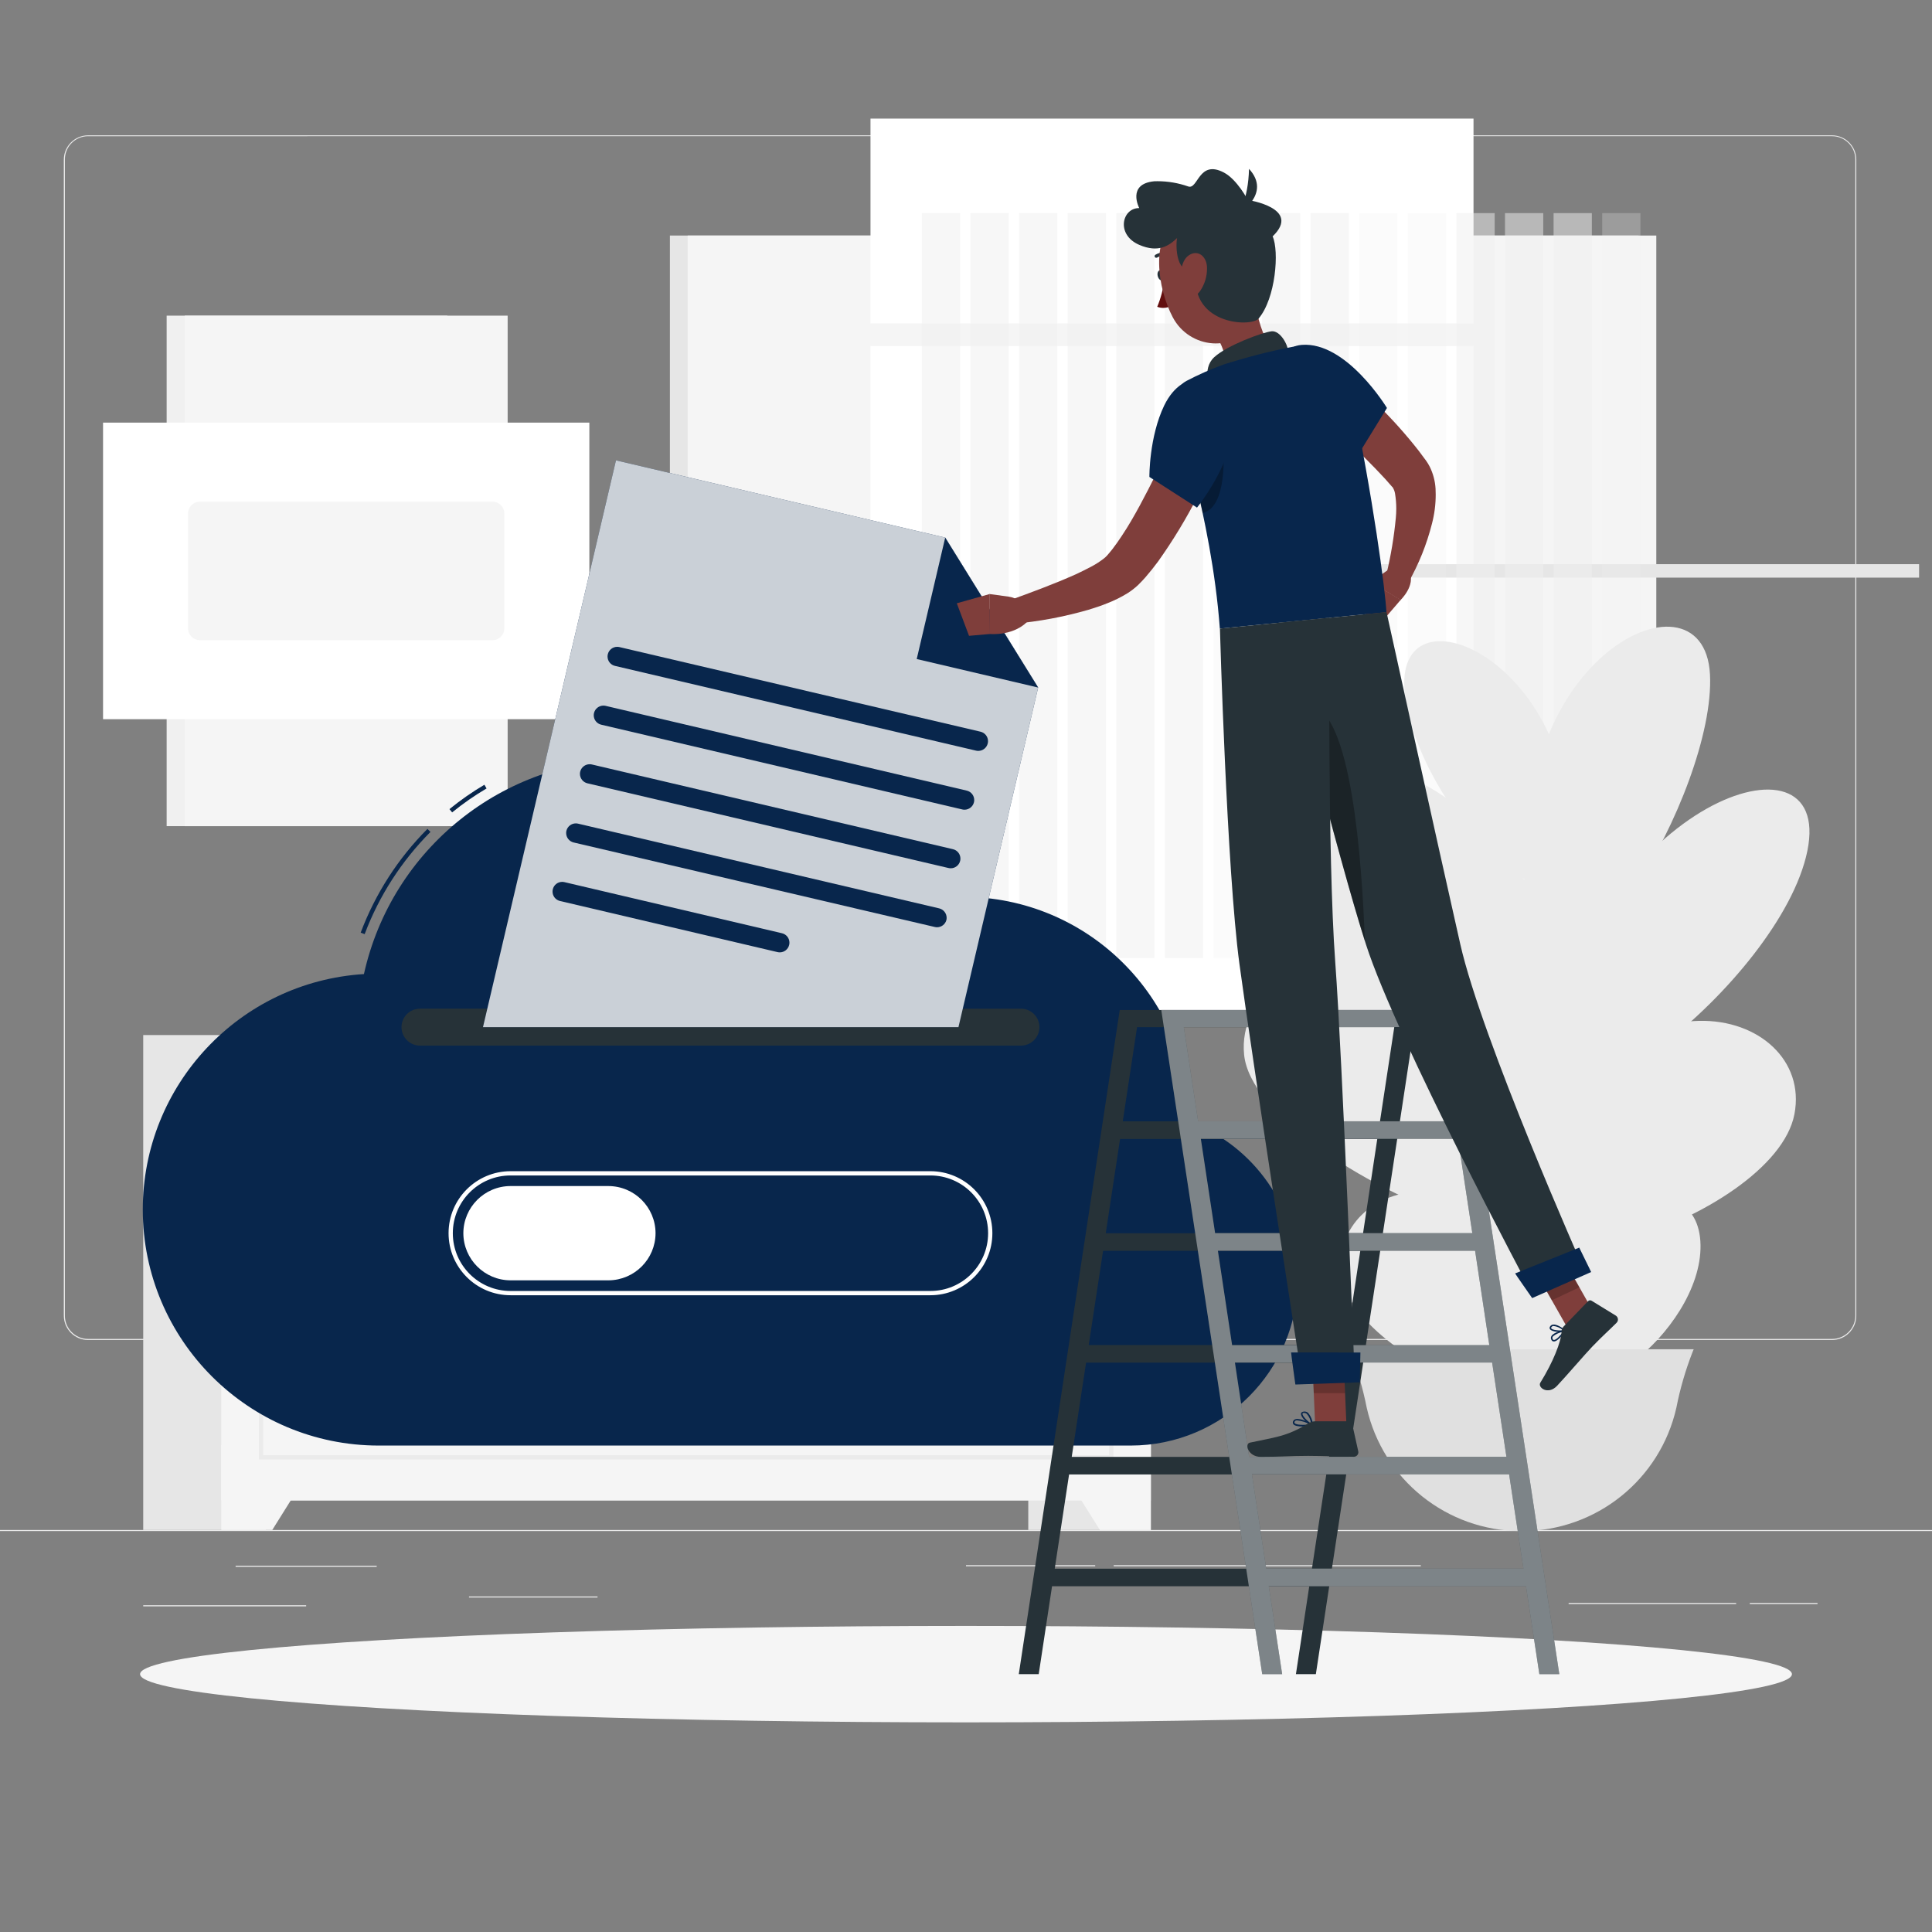 <?xml version="1.0" encoding="UTF-8"?>
<!DOCTYPE svg PUBLIC "-//W3C//DTD SVG 1.1//EN" "http://www.w3.org/Graphics/SVG/1.1/DTD/svg11.dtd">
<!-- Creator: CorelDRAW -->
<svg xmlns="http://www.w3.org/2000/svg" xml:space="preserve" width="120mm" height="120mm" version="1.1" style="shape-rendering:geometricPrecision; text-rendering:geometricPrecision; image-rendering:optimizeQuality; fill-rule:evenodd; clip-rule:evenodd"
viewBox="0 0 12000 12000"
 xmlns:xlink="http://www.w3.org/1999/xlink"
 xmlns:xodm="http://www.corel.com/coreldraw/odm/2003">
 <rect x="0" y="0" width="12000" height="12000" fill="#808080" stroke="none"/>
 <defs>
  <style type="text/css">
   <![CDATA[
    .fil8 {fill:#08264C;fill-rule:nonzero}
    .fil9 {fill:#263238;fill-rule:nonzero}
    .fil13 {fill:#630F0F;fill-rule:nonzero}
    .fil12 {fill:#7F3E3B;fill-rule:nonzero}
    .fil7 {fill:#E0E0E0;fill-rule:nonzero}
    .fil1 {fill:#E6E6E6;fill-rule:nonzero}
    .fil0 {fill:#EBEBEB;fill-rule:nonzero}
    .fil6 {fill:#F0F0F0;fill-rule:nonzero}
    .fil2 {fill:whitesmoke;fill-rule:nonzero}
    .fil3 {fill:white;fill-rule:nonzero}
    .fil15 {fill:black;fill-rule:nonzero;fill-opacity:0.2}
    .fil4 {fill:#F0F0F0;fill-rule:nonzero;fill-opacity:0.251}
    .fil14 {fill:black;fill-rule:nonzero;fill-opacity:0.302}
    .fil11 {fill:white;fill-rule:nonzero;fill-opacity:0.4}
    .fil5 {fill:#F0F0F0;fill-rule:nonzero;fill-opacity:0.502}
    .fil10 {fill:#FAFAFA;fill-rule:nonzero;fill-opacity:0.8}
   ]]>
  </style>
 </defs>
 <g id="Camada_x0020_1">
  <g id="freepik--background-complete--inject-65">
   <rect id="eltdp5xgdnmrb" class="fil0" x="-614.59" y="9503.08" width="13229.17" height="6.61"/>
   <rect id="el3nbpgdyu6mx" class="fil0" x="1463.45" y="9725.08" width="876.3" height="6.61"/>
   <rect id="el2qukv0wgrts" class="fil0" x="2913.11" y="9915.83" width="798.25" height="6.61"/>
   <rect id="elzu69vipm7bq" class="fil0" x="889.57" y="9970.6" width="1012.03" height="6.61"/>
   <rect id="el2u1ijwbr5en" class="fil0" x="10868.33" y="9956.32" width="420.69" height="6.61"/>
   <rect id="el3kp3b68t5p4" class="fil0" x="9743.06" y="9956.32" width="1040.34" height="6.61"/>
   <rect id="el8ed67wudpf5" class="fil0" x="6000" y="9721.64" width="802.48" height="6.61"/>
   <rect id="els4gzc5nr1b" class="fil0" x="6917.31" y="9721.64" width="1907.65" height="6.61"/>
   <path id="el9f33006gf0v" class="fil0" d="M5656.04 8323.04l-5108.84 0c-83.31,-0.14 -150.8,-67.76 -150.8,-151.09 0,0 0,0 0,0l-0.01 -7181.57c0.72,-82.82 68.01,-149.63 150.82,-149.76l5108.83 0c83.44,0 151.09,67.65 151.09,151.08l-0.01 7180.26c0.01,83.42 -67.64,151.07 -151.07,151.07l-0.01 0.01zm-5108.84 -7477.12c-79.65,0.14 -144.18,64.8 -144.18,144.46 0,0 0,0 0,0l-0.02 7181.58c0.02,-0.01 0.02,-0.01 0.02,-0.01 0,79.66 64.53,144.32 144.2,144.46l5108.82 0.02c79.74,-0.15 144.34,-64.75 144.48,-144.47l-0.02 -7181.58c-0.12,-79.73 -64.72,-144.33 -144.44,-144.47l-5108.86 0.01z"/>
   <path id="el9ogzx8b1cxm" class="fil0" d="M11379.24 8323.04l-5109.1 0c-83.36,-0.14 -150.95,-67.73 -151.08,-151.09l0 -7181.57c0.87,-82.85 68.23,-149.62 151.08,-149.75l5109.1 -0.01c82.7,0.28 149.84,67.05 150.56,149.75l-0.01 7181.59c0,0 0,0 0,0 0,83.22 -67.32,150.8 -150.54,151.08l-0.01 0zm-5109.1 -7477.12c-79.73,0.13 -144.33,64.73 -144.47,144.45l0.01 7181.59c0.13,79.72 64.73,144.32 144.45,144.46l5109.11 0.01c79.73,-0.15 144.33,-64.75 144.47,-144.47l0 -7181.58c-0.14,-79.73 -64.74,-144.33 -144.46,-144.47l-5109.11 0.01z"/>
   <rect id="eld59gupwo1ur" class="fil1" x="6386.81" y="6428.9" width="761.21" height="3074.19"/>
   <polygon id="elkdtfjruv9h" class="fil2" points="6831.59,9503.08 7148.03,9503.08 7148.03,8972.86 6499.8,8972.86 "/>
   <rect id="elxlp09thb5bn" class="fil1" x="889.57" y="6428.9" width="761.21" height="3074.19"/>
   <rect id="elr3ngab8172s" class="fil2" x="1374.56" y="6428.89" width="5773.21" height="2891.63"/>
   <path id="elmxb1313gxse" class="fil0" d="M6915.72 7316.57l-5307.8 0 0 -632.35 5307.8 -0.01 0 632.36zm-5281.35 -26.46l5254.89 0 0 -579.44 -5254.89 0 0 579.44z"/>
   <polygon id="elipwz9g5vpvl" class="fil2" points="1691,9503.08 1374.55,9503.08 1374.55,8972.86 2022.78,8972.86 "/>
   <path id="eleu4csvec9xa" class="fil0" d="M6915.72 9065.2l-5307.8 0 0 -1508.13 5307.8 0 0 1508.13zm-5281.35 -26.46l5254.89 0 0 -1455.21 -5254.89 0 0 1455.21z"/>
   <rect id="el089h2ar222bm" class="fil1" x="4160.88" y="1462.93" width="6016.1" height="4166.13"/>
   <rect id="el6mmkgoap5tm" class="fil2" x="4271.48" y="1462.93" width="6016.1" height="4166.13"/>
   <g id="elocr4h7v67qm">
    <rect id="elatjhktrjny" class="fil3" x="5406.81" y="736.64" width="3745.44" height="5618.96"/>
   </g>
   <g id="elg8ei0yro0d">
    <rect id="elnq107ehamm8" class="fil1" x="8174.35" y="3504.18" width="3745.44" height="83.61"/>
   </g>
   <rect id="elkwn3ez72li" class="fil2" x="4353.49" y="2008.76" width="5851.79" height="141.29"/>
   <g id="elamizhhjylpu">
    <g id="elq1wcmixzgy">
     <polygon id="elodp2ud82ok9" class="fil4" points="9951.55,5951.05 10189.15,5951.05 10189.15,1323.75 9951.55,1323.75 "/>
     <polygon id="elqfg91b1yga8" class="fil5" points="9649.66,5951.05 9887.26,5951.05 9887.26,1323.75 9649.66,1323.75 "/>
     <polygon id="elf25bdcmjhoc" class="fil5" points="9347.77,5951.05 9585.37,5951.05 9585.37,1323.75 9347.77,1323.75 "/>
     <polygon id="el9s6p47s1kc" class="fil5" points="9046.15,5951.05 9283.75,5951.05 9283.75,1323.75 9046.15,1323.75 "/>
     <polygon id="eljosrzywbsf8" class="fil4" points="8744.26,5951.05 8981.86,5951.05 8981.86,1323.75 8744.26,1323.75 "/>
     <polygon id="elpdx6sx4cehh" class="fil4" points="8442.37,5951.05 8679.97,5951.05 8679.97,1323.75 8442.37,1323.75 "/>
     <polygon id="eltvokqoeoac" class="fil5" points="8140.74,5951.05 8378.34,5951.05 8378.34,1323.75 8140.74,1323.75 "/>
     <polygon id="elsdacz6yikdb" class="fil5" points="7838.85,5951.05 8076.45,5951.05 8076.45,1323.75 7838.85,1323.75 "/>
     <polygon id="elepiehr82c37" class="fil4" points="7536.96,5951.05 7774.56,5951.05 7774.56,1323.75 7536.96,1323.75 "/>
     <polygon id="el7q85t6dvy6q" class="fil5" points="7235.07,5951.05 7472.67,5951.05 7472.67,1323.75 7235.07,1323.75 "/>
     <polygon id="el8s5b3w910yx" class="fil5" points="6933.45,5951.05 7171.05,5951.05 7171.05,1323.75 6933.45,1323.75 "/>
     <polygon id="ele4etv4zoned" class="fil5" points="6631.56,5951.05 6869.16,5951.05 6869.16,1323.75 6631.56,1323.75 "/>
     <polygon id="elptmj8vc6qao" class="fil5" points="6329.67,5951.05 6567.27,5951.05 6567.27,1323.75 6329.67,1323.75 "/>
     <polygon id="elc89xo1pni5" class="fil5" points="6027.78,5951.05 6265.38,5951.05 6265.38,1323.75 6027.78,1323.75 "/>
     <polygon id="elhgalio56omb" class="fil5" points="5726.15,5951.05 5963.75,5951.05 5963.75,1323.75 5726.15,1323.75 "/>
    </g>
   </g>
   <rect id="elfdnrcu34zih" class="fil6" x="1035.1" y="1960.61" width="1743.6" height="3170.77"/>
   <rect id="eln9guhoxxad" class="fil2" x="1147.54" y="1960.61" width="2005.54" height="3170.77"/>
   <g id="elvbiyr77z2i">
    <rect id="el15eqcklxjnw" class="fil3" x="640.07" y="2624.97" width="3020.48" height="1842.03"/>
   </g>
   <g id="el99tpt2mz7lm">
    <path class="fil2" d="M1241.2 3116.04l1818.22 0c40.33,0.01 73.03,32.71 73.03,73.03l0 714.11c0,40.32 -32.7,73.02 -73.02,73.02l-1818.23 0c-40.31,0 -73.01,-32.7 -73.01,-73.02l-0.01 -714.11c0.01,-40.32 32.71,-73.02 73.03,-73.02z"/>
   </g>
   <path id="elvso7p52uomq" class="fil0" d="M9543.04 4605.38l356.66 878.95c-10.32,2542.38 104.51,2688.96 105.83,3126.32l-899.59 -0.01c-33.33,-2128.04 282.31,-1649.67 437.1,-4005.26z"/>
   <path id="elk1vz8n7w08p" class="fil0" d="M10045.74 7201.74c-724.69,-1995.22 -2393.16,-1377.42 -2318.28,-650.08 74.88,727.34 2735,1797.58 2318.28,650.08z"/>
   <path id="elaysc3ilefl" class="fil0" d="M9771.64 8352.15c-395.29,-1285.61 -1446.74,-1075.8 -1446.74,-484.98 0,590.82 1674.28,1224.49 1446.74,484.98z"/>
   <path id="eldxf7o2yfbft" class="fil0" d="M9743.59 6031.22c-620.71,-1719.79 -2166.67,-1481.67 -2042.05,-756.97 124.62,724.7 2399.5,1745.45 2042.05,756.97z"/>
   <path id="elaul9m5t6a0p" class="fil0" d="M9747.82 5260.49c57.41,-1171.05 -1102.25,-1653.12 -1021.82,-952.5 80.43,700.62 988.75,1625.86 1021.82,952.5z"/>
   <path id="elmmfxt04og2" class="fil0" d="M9661.3 6459.32c244.74,-1443.04 1730.9,-1991.78 1564.75,-1175.01 -166.15,816.77 -1705.77,2005 -1564.75,1175.01z"/>
   <path id="elb9nmwovdg5" class="fil0" d="M9536.16 5643.61c-288.66,-1513.15 1046.43,-2185.46 1084.79,-1455.21 38.36,730.25 -918.9,2325.42 -1084.79,1455.21z"/>
   <path id="eldoph49kkh" class="fil0" d="M9420.27 7352.81c589.76,-1458.12 1852.08,-1096.43 1725.35,-432.86 -126.73,663.57 -2064.55,1271.59 -1725.35,432.86z"/>
   <path id="elrmjc4ufg2ui" class="fil0" d="M9711.31 8370.93c-13.23,-940.59 840.85,-1183.75 850.9,-638.7 10.05,545.05 -843.23,1179.77 -850.9,638.7z"/>
   <path id="elyjt9s2pshog" class="fil7" d="M9450.43 9509.7l0 0c-0.92,0 -2.24,0 -3.2,0 -459.6,0 -858.03,-319.03 -958.53,-767.35 -23.05,-117.04 -56.8,-232.51 -100.35,-343.81l-7.14 -17.99 2138.67 -0.09 -7.41 17.99c-43.23,111.28 -77.22,226.94 -99.96,344.07 -100.7,448.29 -499.11,767.17 -958.83,767.17 -1.08,0 -2.16,0 -3.24,0l-0.01 0.01z"/>
  </g>
  <g id="freepik--Shadow--inject-65">
   <ellipse id="freepik--path--inject-65" class="fil2" cx="6000" cy="10398.43" rx="5130" ry="299.51"/>
  </g>
  <g id="freepik--Cloud--inject-65">
   <path id="elqvb3uqodu5d" class="fil8" d="M2808.33 5045.91l-16.67 -20.37c68.17,-55.58 141.07,-106.48 216.99,-151.34l13.49 23.02c-74.82,44.07 -146.44,93.8 -213.8,148.63l-0.01 0.06z"/>
   <path id="elfc79st9kjtw" class="fil8" d="M2264.88 5802.09l-24.61 -9.26c90.86,-241.54 232.47,-461.71 414.68,-644.37l18.79 18.79c-179.41,180.07 -319.18,396.95 -408.78,634.86l-0.08 -0.02z"/>
   <path id="elxv6mjjxy6w" class="fil8" d="M7390.91 6968.11c-6.48,-773.81 -635.86,-1397.5 -1409.63,-1397.5 -180.71,0 -359.87,34.94 -527.33,102.4 -285.4,-584.72 -879.95,-956.34 -1530.86,-956.34 -798.15,0 -1489.4,554.42 -1662.63,1333.42 -772.13,48.54 -1373.59,689.18 -1373.59,1462.79 0,809.4 656.39,1465.79 1465.79,1465.79 1.07,0 2.15,0 3.22,0l4665.15 0.01c0.34,-0.01 0.98,-0.01 1.36,-0.01 573.88,0 1039.28,-465.4 1039.28,-1039.28 0,-431.52 -266.83,-818.38 -670.18,-971.53l-0.58 0.25z"/>
   <path id="el614lq3o9y7o" class="fil9" d="M6341.58 6494.51l-3733.27 0c-63.24,-0.3 -114.41,-51.6 -114.55,-114.84l-0.02 0.01c0.15,-63.23 51.36,-114.44 114.57,-114.58l3733.27 0.01c63.21,0.13 114.42,51.34 114.56,114.55l0 0.02c-0.14,63.23 -51.31,114.53 -114.56,114.81l0 0.02z"/>
   <path id="el0sbdyrb4e5nf" class="fil3" d="M5778.54 8044.96l-2607.2 0c-212.71,-0.01 -385.22,-172.52 -385.22,-385.24 0,-212.72 172.51,-385.23 385.23,-385.23l2607.19 0.01c212.73,-0.01 385.23,172.5 385.23,385.22 0,212.72 -172.5,385.23 -385.22,385.23l-0.01 0.01zm-2607.2 -744c-198.11,-0.02 -358.77,160.64 -358.77,358.76 0,198.12 160.66,358.78 358.78,358.78l2607.19 0.01c198.13,-0.01 358.78,-160.67 358.78,-358.79 0,-198.12 -160.65,-358.78 -358.77,-358.78l-2607.21 0.02z"/>
   <path id="ell9xjxfeyzxj" class="fil3" d="M3780.41 7952.36l-608.54 0c-0.08,-0.01 -0.19,-0.01 -0.26,-0.01 -161.78,0 -293.12,-130.84 -293.69,-292.61l0 -0.01c0.43,-161.46 131.19,-292.37 292.65,-292.91l608.52 0.02c161.45,0.52 292.21,131.43 292.64,292.88l-0.01 0.01c-0.53,160.83 -130.47,291.34 -291.31,292.63z"/>
   <polygon id="el7lzz1hf7ikt" class="fil8" points="6448.2,4270.42 5953.17,6379.68 2999.89,6379.68 3825.92,2859.4 5870.88,3339.09 "/>
   <g id="elcveg5v4yc0r">
    <polygon id="el1nyao927yw1i" class="fil10" points="6448.2,4270.42 5953.17,6379.68 2999.89,6379.68 3825.92,2859.4 5870.88,3339.09 "/>
   </g>
   <path id="el0hf4clktjzhg" class="fil8" d="M6062.97 4662.53l-2243.14 -526.52c-27.09,-6.26 -46.3,-30.43 -46.3,-58.25 0,-4.61 0.54,-9.22 1.59,-13.71l0 -0.01c6.31,-27.22 30.58,-46.5 58.52,-46.5 4.52,0 9.05,0.51 13.45,1.53l2243.4 525.72c27.12,6.5 46.26,30.76 46.26,58.66 0,4.57 -0.52,9.12 -1.55,13.57l0 0c-6.34,27.49 -30.83,46.97 -59.04,46.97 -4.43,0 -8.88,-0.5 -13.2,-1.46l0.01 0z"/>
   <path id="elvb2y6xnvbfh" class="fil8" d="M5977.25 5027.66l-2243.14 -526.52c-27.12,-6.38 -46.3,-30.6 -46.3,-58.47 0,-4.63 0.54,-9.25 1.6,-13.76l-0.02 -0.01c6.52,-27.12 30.78,-46.26 58.68,-46.26 4.57,0 9.12,0.52 13.57,1.55l2243.14 526.52c27.09,6.4 46.24,30.6 46.24,58.45 0,4.55 -0.52,9.08 -1.54,13.51l0 0.01c-6.41,27.24 -30.73,46.51 -58.72,46.51 -4.54,0 -9.08,-0.52 -13.51,-1.53z"/>
   <path id="eler6x77s1298" class="fil8" d="M5891.52 5391.46l-2243.14 -526.26c-27.11,-6.5 -46.25,-30.76 -46.25,-58.66 0,-4.57 0.52,-9.12 1.55,-13.57l-0.01 0c6.63,-27.12 30.95,-46.21 58.87,-46.21 4.5,0 8.99,0.5 13.37,1.49l2243.14 526.26c27.13,6.38 46.31,30.6 46.31,58.47 0,4.63 -0.54,9.25 -1.6,13.76l-0.01 0c-6.36,27.14 -30.58,46.32 -58.45,46.32 -4.63,0 -9.25,-0.54 -13.76,-1.6l-0.02 0z"/>
   <path id="el4bovicgkn8e" class="fil8" d="M5806.06 5757.64l-2243.4 -524.93c-27.11,-6.62 -46.2,-30.94 -46.2,-58.86 0,-4.5 0.5,-8.99 1.49,-13.37l-0.01 0c6.52,-27.13 30.78,-46.27 58.68,-46.27 4.57,0 9.12,0.52 13.57,1.55l2243.14 526.26c27.22,6.53 46.45,30.91 46.45,58.92 0,4.48 -0.5,8.95 -1.48,13.31l-0.01 0c-6.82,26.52 -30.76,45.06 -58.15,45.06 -4.74,0 -9.47,-0.56 -14.07,-1.67l-0.01 0z"/>
   <path id="elvyrommg9pt" class="fil8" d="M4828.42 5913.48l-1351.23 -317.5c-26.62,-6.75 -45.29,-30.73 -45.29,-58.22 0,-4.71 0.56,-9.43 1.66,-14.01l-0.02 0c6.28,-27.1 30.45,-46.31 58.27,-46.31 4.61,0 9.22,0.54 13.71,1.59l1351.49 317.5c27.13,6.38 46.31,30.6 46.31,58.47 0,4.63 -0.54,9.25 -1.6,13.76l-0.01 0.01c-6.27,27.24 -30.54,46.55 -58.51,46.55 -4.98,0 -9.94,-0.62 -14.77,-1.84l-0.01 0z"/>
   <polygon id="elqqw2c5icnc7" class="fil8" points="6448.2,4270.42 5693.88,4093.41 5870.88,3339.09 "/>
  </g>
  <g id="freepik--Character--inject-65">
   <path id="elikbmod09hqf" class="fil9" d="M6954.88 6273.31l-627.06 4125.12 123.82 0 82.81 -545.84 1597.56 0.01 -82.81 545.84 123.82 -0.01 627.06 -4125.12 -1845.2 0zm1193.8 3470.02l-1597.55 0 89.16 -585.26 1597.56 0 -89.17 585.26zm105.83 -694.54l-1597.81 0 89.16 -585.26 1597.55 0.01 -88.9 585.25zm105.84 -694.53l-1598.09 0 89.16 -585.26 1597.56 0 -88.63 585.26zm105.83 -694.53l-1598.08 0 88.9 -585.52 1597.55 0 -88.37 585.52zm-1492.51 -694.79l88.9 -585.26 1597.55 0 -88.9 585.26 -1597.55 0z"/>
   <path id="elzqdcoeu44ro" class="fil9" d="M9058.05 6273.31l-1845.2 0 627.06 4125.12 123.83 0 -83.08 -545.84 1597.55 0.01 83.08 545.84 123.83 -0.01 -627.07 -4125.12zm-1705.24 105.84l1597.56 0 88.9 585.26 -1597.56 0 -88.9 -585.26zm105.84 694.53l1597.29 0 88.9 585.52 -1597.56 0 -88.63 -585.52zm105.83 694.8l1597.56 0 88.37 586.31 -1597.56 0 -88.37 -586.31zm105.83 694.53l1597.56 0 88.9 585.26 -1598.35 -0.01 -88.11 -585.25zm194.47 1279.79l-88.9 -585.26 1597.56 0 88.9 585.26 -1597.56 0z"/>
   <g id="elb4wduis5yb">
    <path id="elrx29bqs11b" class="fil11" d="M9058.05 6273.31l-1845.2 0 627.06 4125.12 123.83 0 -83.08 -545.84 1597.55 0.01 83.08 545.84 123.83 -0.01 -627.07 -4125.12zm-1705.24 105.84l1597.56 0 88.9 585.26 -1597.56 0 -88.9 -585.26zm105.84 694.53l1597.29 0 88.9 585.52 -1597.56 0 -88.63 -585.52zm105.83 694.8l1597.56 0 88.37 586.31 -1597.56 0 -88.37 -586.31zm105.83 694.53l1597.56 0 88.9 585.26 -1598.35 -0.01 -88.11 -585.25zm194.47 1279.79l-88.9 -585.26 1597.56 0 88.9 585.26 -1597.56 0z"/>
   </g>
   <path id="elp0zut8fwdl" class="fil12" d="M8267.48 2258.26c52.92,40.75 99.48,81.49 147.64,123.83 48.16,42.34 94.19,85.73 139.7,130.44 92.22,90.52 178.99,187.33 258.23,288.8l29.63 39.95 14.82 19.84c8.35,11.79 15.92,24.15 22.5,36.92 21.25,42.75 33.74,89.38 36.51,137.05 0.61,12.19 0.96,24.78 0.96,37.11 0,61.13 -7.9,122.08 -23.44,181.12 -32.32,127.62 -81.85,250.8 -146.68,365.15l-135.2 -55.03c27.2,-113.67 46.64,-230.33 57.62,-346.98 1.74,-18.91 2.73,-38.2 2.73,-57.34 0,-31.3 -2.61,-62.73 -7.63,-93.6 -2.35,-14.26 -7.69,-27.89 -15.59,-39.97 -1.32,-1.32 -1.85,-1.32 -2.65,-2.12l-14.29 -16.14 -28.58 -32.54c-79.38,-85.73 -162.98,-169.33 -251.35,-249.77 -88.37,-80.44 -179.92,-161.4 -268.82,-236.54l183.89 -230.18z"/>
   <path id="elnjv2tdfbkpg" class="fil12" d="M8665.94 3508.95l-152.14 105.83 185.21 112.18c0,0 95.51,-91.28 54.5,-175.95l-87.57 -42.06z"/>
   <polygon id="elgbkurat9ste" class="fil12" points="8438.14,3788.61 8578.36,3867.19 8700.07,3725.64 8513.81,3613.72 "/>
   <path id="elujjt1v6b9za" class="fil9" d="M7231.64 1705.28c4.23,17.2 -1.32,33.34 -12.44,36.25 -11.12,2.91 -23.81,-8.73 -28.31,-26.46 -4.5,-17.73 1.32,-33.34 12.44,-36.25 11.12,-2.91 23.81,8.47 28.31,26.46z"/>
   <path id="el7psn6m1yv8p" class="fil13" d="M7231.9 1738.36c-6.88,57.41 -21.88,113.84 -44.17,167.2 11.74,4.53 24.24,6.87 36.84,6.87 17.06,0 33.89,-4.28 48.88,-12.41l-41.55 -161.66z"/>
   <path id="elaeu1foqcmyc" class="fil9" d="M7267.88 1594.95c-1.02,0.33 -2.09,0.5 -3.17,0.5 -1.08,0 -2.15,-0.17 -3.17,-0.5 -10.27,-4.36 -21.32,-6.61 -32.48,-6.61 -14.92,0 -29.58,4.03 -42.41,11.63 -1.51,0.84 -3.21,1.27 -4.93,1.27 -5.7,0 -10.32,-4.62 -10.32,-10.32 0,-2.89 1.21,-5.65 3.35,-7.61 16.34,-10.27 35.29,-15.73 54.6,-15.73 13.69,0 27.25,2.74 39.86,8.05 3.91,1.58 6.47,5.37 6.47,9.58 0,4.73 -3.21,8.85 -7.79,10.01l-0.01 -0.27z"/>
   <path id="elwlb0rxszt3n" class="fil12" d="M7774.03 1753.44c24.61,161.4 59.27,408.78 201.08,471.22 0,0 13.76,167.75 -266.44,268.55 -307.98,110.86 -202.14,-99.75 -202.14,-99.75 153.72,-100.81 104.51,-223.84 33.07,-330.46l234.43 -309.56z"/>
   <path id="elnyxpzgr4qhn" class="fil9" d="M8001.57 2190c0,-50.54 -51.59,-138.11 -103.72,-132.29 -57.41,6.61 -276.49,87.31 -356.39,161.13 -79.9,73.82 -23.28,203.2 -23.28,203.2l483.39 -232.04z"/>
   <path id="el196xihc8j66" class="fil8" d="M9690.94 8307.17c-13.76,14.29 -29.37,26.46 -41.54,24.61 -5.29,0 -12.17,-3.7 -15.61,-15.35 -0.64,-2.05 -0.97,-4.18 -0.97,-6.32 0,-4.05 1.16,-8.01 3.34,-11.42 14.82,-25.14 79.38,-38.1 81.23,-38.63 0.31,-0.06 0.62,-0.09 0.93,-0.09 1.51,0 2.94,0.72 3.84,1.94 0.44,0.77 0.67,1.64 0.67,2.52 0,0.88 -0.23,1.75 -0.67,2.52 -8.99,14.38 -19.48,27.92 -31.21,40.2l-0.01 0.02zm-43.39 -8.21c-1.45,1.3 -2.7,2.82 -3.7,4.49 -1.21,2.02 -1.85,4.32 -1.85,6.67 0,1.23 0.18,2.47 0.52,3.65 2.65,8.2 6.61,8.73 7.94,9 13.49,1.59 41.28,-26.46 57.94,-51.06 -22.06,4.36 -42.91,13.69 -60.86,27.24l0.01 0.01z"/>
   <path id="elgxfz7nbp2p" class="fil8" d="M9721.63 8267.74c-0.5,0.57 -1.13,1.03 -1.85,1.31 -21.96,6.88 -79.38,5.03 -92.34,-12.96 -1.62,-2.49 -2.49,-5.4 -2.49,-8.37 0,-3.86 1.46,-7.58 4.07,-10.42 4.26,-5.79 10.83,-9.46 17.99,-10.04 28.84,-3.44 72.5,32.28 74.35,33.87 1.05,0.84 1.66,2.12 1.66,3.47 0,0.25 -0.02,0.5 -0.06,0.75 -0.22,0.9 -0.68,1.73 -1.33,2.38l0 0.01zm-83.87 -26.45c0,0 0,0 -1.32,1.59 -3.7,4.76 -2.12,6.88 -1.32,7.94 7.41,10.58 47.89,15.35 72.76,11.38 -16.76,-14.71 -37.65,-23.97 -59.8,-26.48 -4.07,0.33 -7.82,2.35 -10.32,5.56l0 0.01z"/>
   <path id="el8rbyzpr4rpx" class="fil8" d="M8090.21 8860.15c-24.87,0 -48.95,-3.44 -57.15,-14.55 -2.04,-2.97 -3.13,-6.48 -3.13,-10.07 0,-3.59 1.09,-7.1 3.13,-10.06 3.16,-5.45 8.42,-9.37 14.55,-10.84 32.28,-8.73 100.28,29.9 103.19,31.75 1.35,0.75 2.19,2.17 2.19,3.71 0,0.26 -0.03,0.53 -0.07,0.79 -0.21,2 -1.73,3.62 -3.71,3.96 -19.44,3.43 -39.21,5.21 -58.98,5.3l-0.02 0.01zm-30.69 -37.57c-1.49,-0.23 -3,-0.34 -4.5,-0.34 -1.5,0 -3.01,0.11 -4.5,0.32 -3.76,0.74 -7.03,3.06 -8.99,6.35 -3.18,5.82 -2.12,8.47 0,10.32 9,12.44 57.94,12.7 94.19,7.67 -23.47,-12.9 -49.33,-21.2 -75.93,-24.33l-0.27 0.01z"/>
   <path id="elkxwqkpqqc3" class="fil8" d="M8149.21 8854.85c-0.3,0.11 -0.61,0.17 -0.93,0.17 -0.32,0 -0.63,-0.06 -0.93,-0.17 -23.55,-10.32 -69.85,-52.92 -66.41,-74.35 0,-5.29 4.5,-11.64 17.2,-12.96 1.38,-0.18 2.79,-0.27 4.18,-0.27 8.16,0 16.07,2.91 22.28,8.19 17.78,21.08 28.39,47.36 30.17,74.88 0.02,0.2 0.03,0.39 0.03,0.58 0,1.46 -0.7,2.82 -1.89,3.67 -0.65,0.35 -1.39,0.54 -2.14,0.54 -0.53,0 -1.06,-0.09 -1.56,-0.28zm-47.36 -79.37l-2.91 0c-8.2,0 -8.73,3.97 -9,5.03 -2.12,13.23 29.63,46.3 52.92,60.59 -2.28,-22.22 -11.57,-43.17 -26.47,-59.8 -4.13,-3.31 -9.25,-5.17 -14.54,-5.3l0 -0.52z"/>
   <polygon id="elvqm31rr5o7" class="fil12" points="8362.99,8850.36 8168.53,8850.36 8149.21,8400.04 8343.68,8400.04 "/>
   <polygon id="ely8y2c5vv9li" class="fil12" points="9920.6,8191.01 9740.68,8256.37 9512.08,7853.14 9692,7787.79 "/>
   <path id="el1fs842e2w0g" class="fil9" d="M9712.37 8238.64l151.87 -157.16c3.22,-3.24 7.6,-5.05 12.16,-5.05 3.07,0 6.1,0.83 8.75,2.39l150.81 92.6c8.35,5.22 13.42,14.38 13.42,24.23 0,7.59 -3.02,14.87 -8.39,20.23 -52.92,52.92 -82.81,77.52 -149.49,146.58 -41.28,42.33 -163.51,185.21 -220.13,245 -56.62,59.79 -122.24,10.05 -104.25,-19.05 80.7,-130.44 129.38,-254.53 132.29,-318.82 0.34,-11.56 4.96,-22.6 12.95,-30.96l0.01 0.01z"/>
   <path id="el5yzdm0w9vcu" class="fil9" d="M8169.58 8827.87l211.67 0c0.05,-0.01 0.1,-0.01 0.15,-0.01 7.92,0 14.79,5.5 16.52,13.23l38.36 172.77c0.49,2.08 0.74,4.22 0.74,6.36 0,15.49 -12.56,28.05 -28.05,28.05 -0.24,0 -0.49,-0.01 -0.73,-0.01 -76.46,0 -187.06,-5.56 -283.37,-5.56 -112.45,0 -161.66,6.09 -293.69,6.09 -79.38,0 -101.86,-80.7 -68.53,-88.11 152.14,-33.34 228.07,-36.78 359.57,-117.74 14.07,-9.32 30.49,-14.55 47.36,-15.09l0 0.02z"/>
   <path id="elhec6t44jb9n" class="fil12" d="M7641.74 2644.29c-29.9,75.41 -61.65,145.52 -94.46,217.49 -32.81,71.97 -67.73,141.82 -103.72,211.67 -72.73,143.36 -156.75,282.21 -249.84,413.17 -24.61,33.34 -51.06,66.41 -79.38,99.22 -14.55,16.67 -29.37,32.01 -46.83,49.21 -20.38,18.91 -42.54,35.98 -66.07,50.65 -38.8,23.71 -79.93,44.18 -122.28,60.61 -39.69,16.14 -79.38,29.37 -118.27,41.01 -152.9,44.23 -310.65,73.88 -469.59,87.22l-29.63 -142.88c141.55,-51.06 285.49,-104.25 418.04,-163.51 32.81,-15.35 65.09,-30.96 95.25,-47.1 27.79,-14.39 54.54,-31.4 79.39,-50.5 8.57,-6.42 16.5,-13.81 23.53,-21.93 9.26,-10.85 20.37,-23.55 30.43,-36.51 20.37,-26.46 40.48,-54.5 59.8,-84.4 39.42,-58.74 75.94,-122.5 111.13,-187.33 35.19,-64.83 69.59,-132.29 102.39,-198.44 65.88,-134.14 129.65,-273.05 188.38,-408.78l271.73 111.13z"/>
   <path id="el4scx15rjhgq" class="fil8" d="M8085.45 2142.11c278.87,-21.7 529.17,391.85 529.17,391.85l-200.29 325.44c-143.9,-56.87 -278.32,-136.96 -396.86,-236.27 -189.73,-164.84 -122.52,-465.94 67.98,-481.02z"/>
   <g id="el4hvc2cw6a47">
    <path id="elbcg9rp06zkc" class="fil14" d="M8067.98 2490.57l293.42 395.02 -13.23 16.14c0,0 -101.07,-79.38 -218.02,-194.2l-62.17 -216.96z"/>
   </g>
   <path id="elevsl1u758hf" class="fil8" d="M7312.07 2450.35c-15.61,136.26 211.67,738.98 264.58,1453.89l1034.79 -101.86c-7.41,-137.05 -83.08,-714.38 -220.13,-1366.04 -37.84,-179.92 -177.27,-317.5 -357.45,-282.31l-5.03 0c-144.32,27.89 -288.35,65.4 -428.21,109.86 -79.25,28.58 -157.11,63.11 -231.73,102.27 -31.75,16.81 -53.11,48.41 -56.82,84.19z"/>
   <g id="elayvmnd9sso">
    <path id="el46934xuk148" class="fil14" d="M7416.84 2950.94c17.46,72.76 35.72,151.61 52.92,235.48 157.43,-37.31 127,-386.29 130.18,-390.79l-183.1 155.31z"/>
   </g>
   <path id="elsq1i9t21gy9" class="fil8" d="M7649.15 2517.82c79.38,272.26 -214.31,635 -214.31,635l-295.8 -190.5c0,0 -2.12,-249.5 92.34,-444.24 119.85,-246.59 361.15,-194.47 417.77,-0.26z"/>
   <path id="elogoir5233y" class="fil12" d="M6264.58 3705.8l-118.8 -16.14 1.85 248.18c0,0 160.07,16.4 248.97,-93.93l-17.46 -46.57c-18.46,-49.22 -62.46,-84.39 -114.55,-91.54l-0.01 0z"/>
   <polygon id="elw5pa5er8x3n" class="fil12" points="5942.85,3747.07 6018.79,3949.21 6148.7,3937.84 6146.84,3689.66 "/>
   <g id="eltso49tu9jyc">
    <polygon id="el3od6y9ot0oe" class="fil15" points="8149.21,8400.3 8160.06,8653.24 8354.53,8653.24 8343.68,8400.3 "/>
   </g>
   <g id="eln6uatrz9cb">
    <polygon id="elsc2i0xxy2rj" class="fil15" points="9692,7787.79 9512.08,7853.14 9638.55,8076.45 9810,7995.49 "/>
   </g>
   <path id="elb5kzg64637" class="fil12" d="M7792.82 1522.72c41.01,213.52 75.94,336.29 -2.65,471.49 -118,203.2 -402.17,173.3 -505.88,-23.55 -93.66,-177.54 -144.99,-496.62 38.63,-632.88 51.34,-38.61 113.89,-59.52 178.14,-59.52 143.62,0 266.63,103.07 291.77,244.45l-0.01 0.01z"/>
   <path id="elftrn60ld5k7" class="fil9" d="M7433.25 1665.33c-130.18,65.09 -132.29,-142.88 -121.97,-187.06 -48.95,47.1 -115.09,94.46 -235.21,42.6 -147.64,-63.76 -105.83,-230.45 0,-228.34 0,0 -79.38,-150.81 94.19,-166.69 6.21,-0.1 12.82,-0.31 19.14,-0.31 64.99,0 129.69,11.1 190.96,32.6 61.27,21.5 64.29,-168.54 220.93,-86.78 82.81,43.13 148.96,170.66 148.96,170.66 0,0 337.34,50.01 154.25,226.22 41.54,90.49 19.58,384.97 -87.58,510.91 -46.86,55.02 -447.7,38.88 -383.67,-313.81z"/>
   <path id="elt0sbfzkr8tk" class="fil9" d="M7691.75 1327.99c0,0 61.12,-84.4 66.15,-279.14 142.6,155.05 -66.15,279.14 -66.15,279.14z"/>
   <path id="eleprcy1xwvsp" class="fil12" d="M7496.48 1653.42c0.28,5.16 0.49,10.4 0.49,15.57 0,48.72 -14.57,96.43 -41.76,136.84 -39.69,59 -93.66,33.6 -111.13,-28.58 -15.88,-55.83 -14.29,-153.99 39.42,-191.03 53.71,-37.04 107.43,2.12 112.98,67.2z"/>
   <path id="elag1jno0y94" class="fil9" d="M7944.16 3868.25c0,0 365.13,1455.21 540.28,1998.4 191.56,593.73 1022.88,2150.27 1022.88,2150.27l326.23 -142.08c0,0 -629.18,-1417.11 -763.59,-2010.83 -145.79,-643.47 -457.99,-2062.16 -457.99,-2062.16l-667.81 66.4z"/>
   <path id="elm207ki1o4jp" class="fil8" d="M9410.74 7909.5c-1.32,0 105.83,153.19 105.83,153.19l366.45 -161.93 -74.08 -151.61 -398.2 160.35z"/>
   <g id="elofgp8eqj7t">
    <path id="elonbg44vach" class="fil14" d="M8134.92 4381.28c258.76,24.61 324.91,973.93 342.37,1463.94 -107.16,-337.08 -279.4,-988.75 -398.99,-1451.5 13.88,-8.54 29.86,-13.07 46.16,-13.07 3.5,0 7,0.22 10.47,0.62l-0.01 0.01z"/>
   </g>
   <path id="elqmlepq4y15" class="fil9" d="M7577.18 3904.24c0,0 42.07,1495.43 121.18,2083.33 82.29,611.45 386.56,2566.46 386.56,2566.46l329.4 -0.01c0,0 -76.2,-1974.32 -120.91,-2578.36 -48.68,-658.55 -35.98,-2138.89 -35.98,-2138.89l-680.25 67.47z"/>
   <path id="elnfjrs5roqg" class="fil8" d="M8019.3 8400.3c-1.32,0 26.46,199.23 26.46,199.23l400.31 -13.76 3.7 -185.21 -430.47 -0.26z"/>
  </g>
 </g>
</svg>
